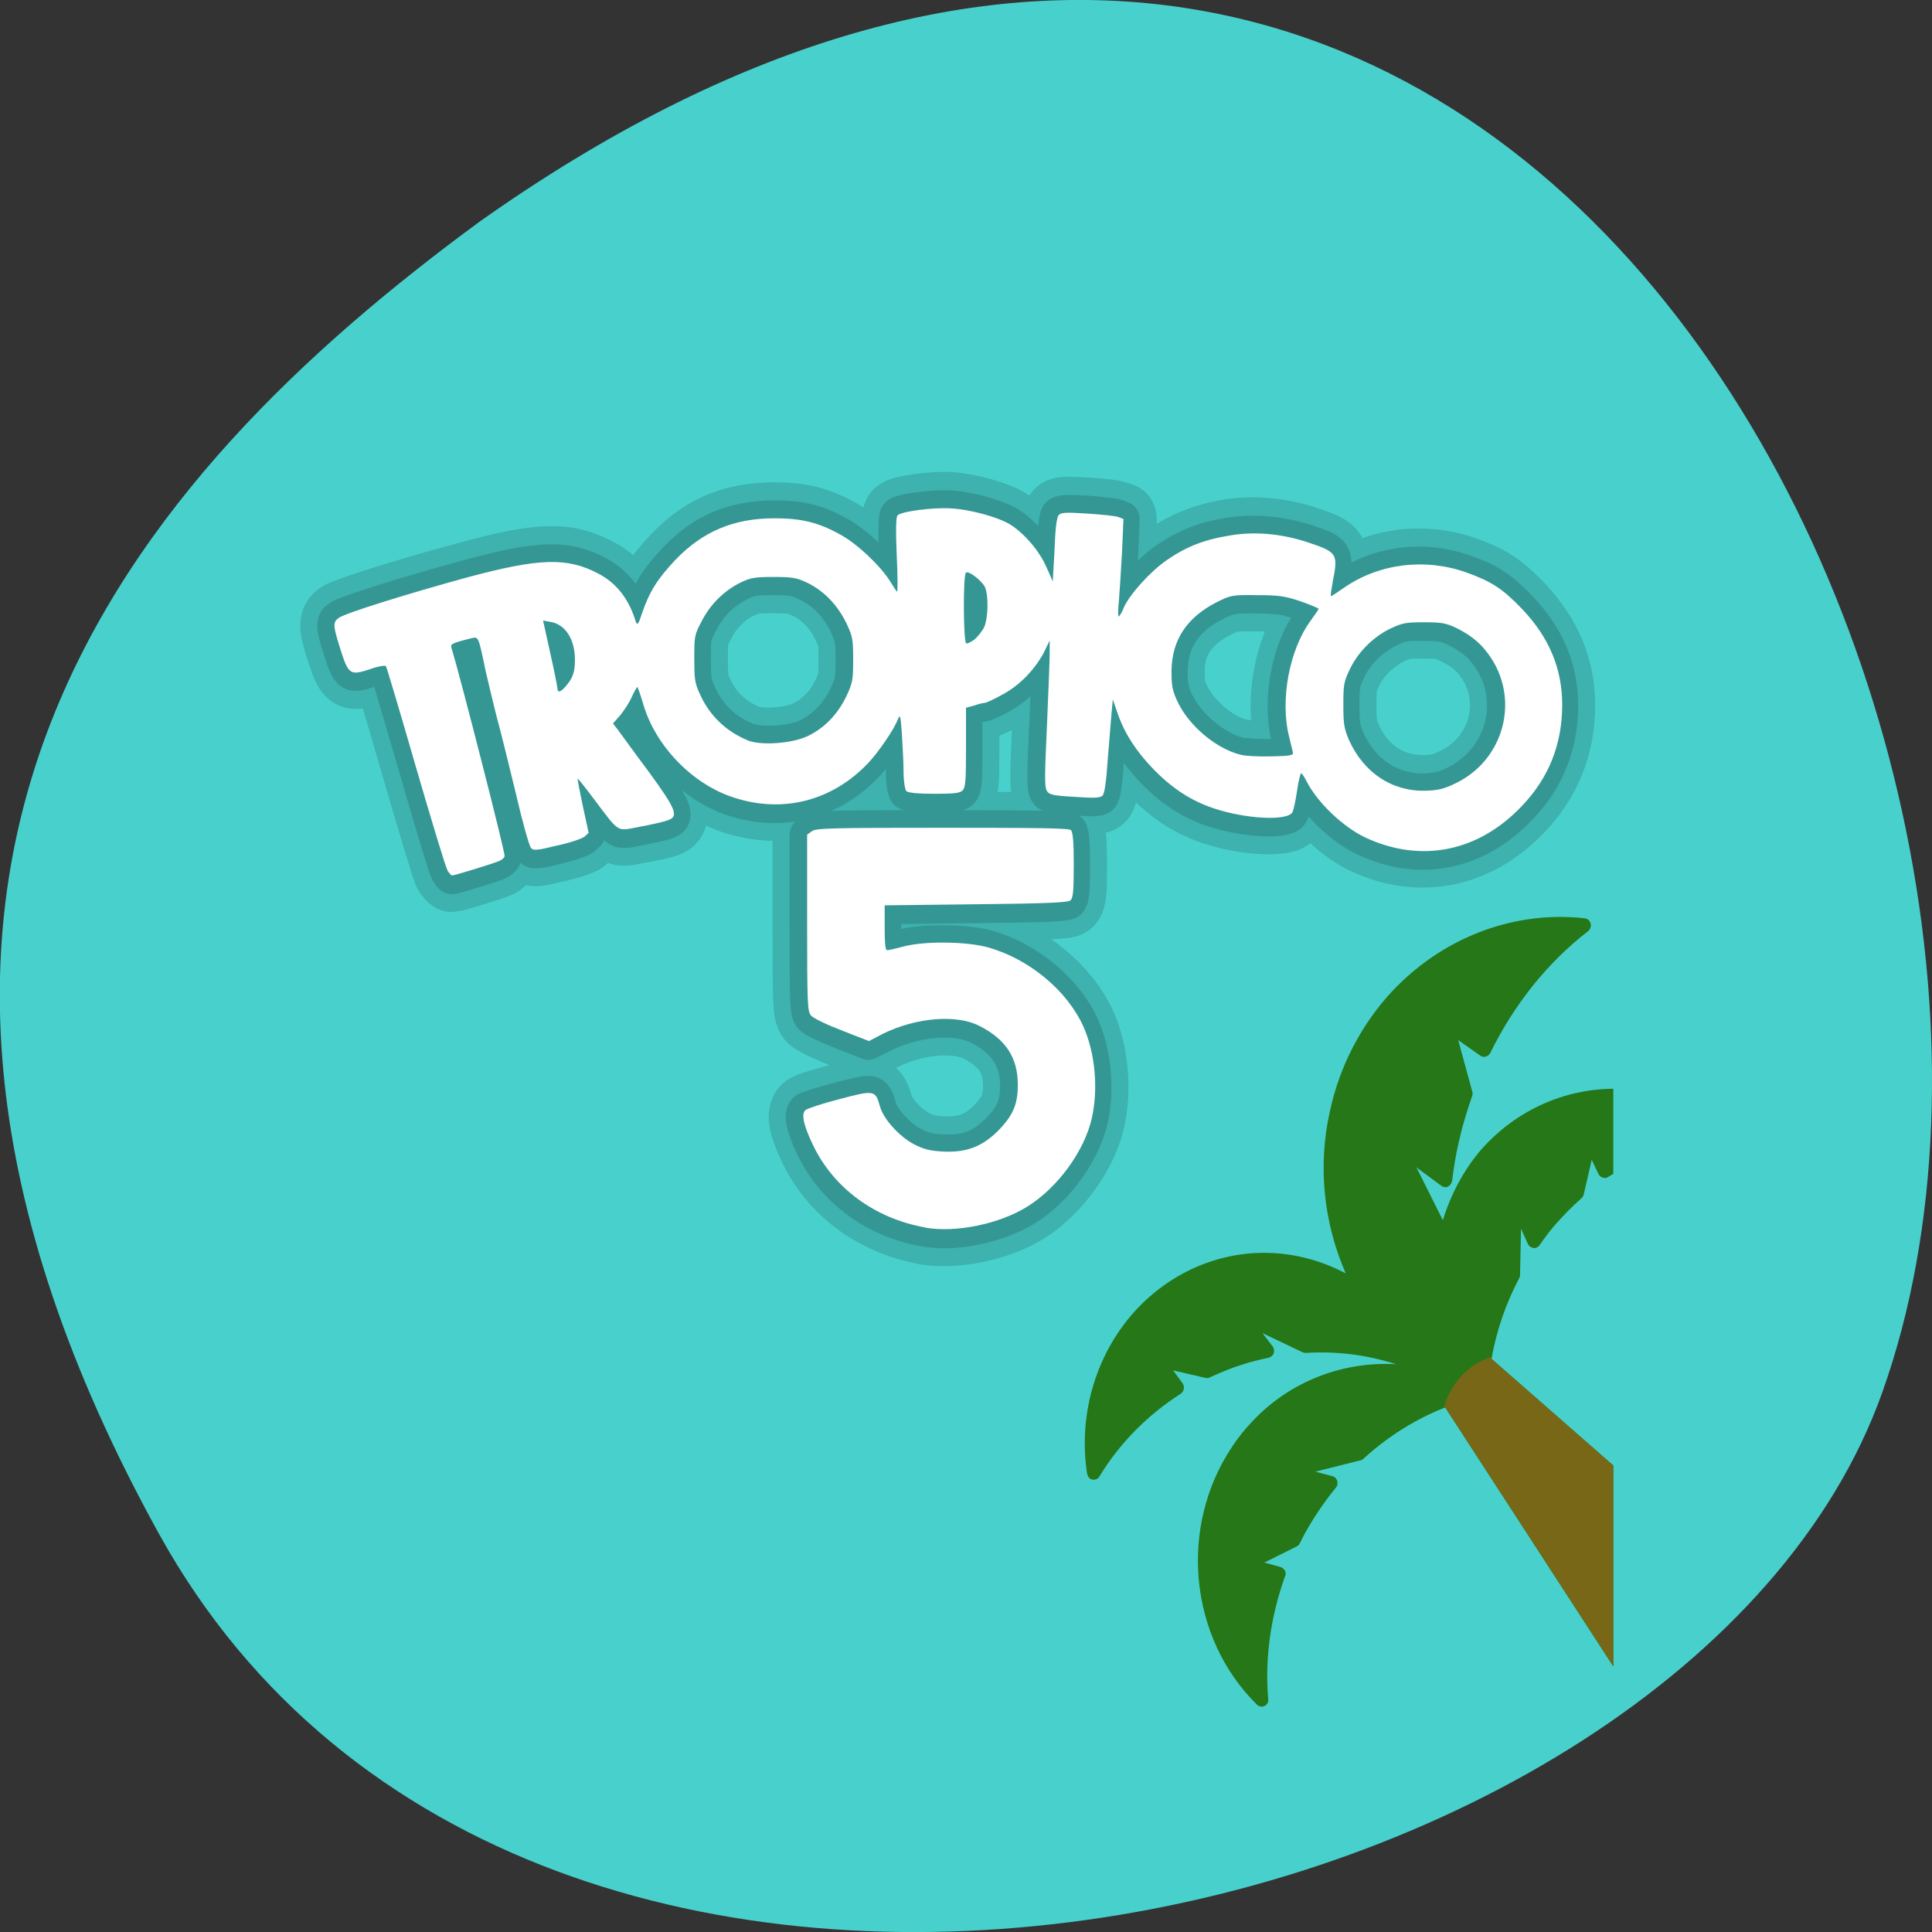 
<svg xmlns="http://www.w3.org/2000/svg" xmlns:xlink="http://www.w3.org/1999/xlink" width="22px" height="22px" viewBox="0 0 22 22" version="1.1">
<rect x="0" y="0" width="22" height="22" fill="#333333" stroke="none"/>
<g id="surface1">
<path style=" stroke:none;fill-rule:nonzero;fill:rgb(28.235%,81.961%,80%);fill-opacity:1;" d="M 1.812 17.469 C 6.02 25.074 19.203 22.121 21.434 15.855 C 24.09 8.398 17.172 -5.773 5.457 2.527 C 1.512 5.426 -2.395 9.859 1.812 17.469 Z M 1.812 17.469 "/>
<path style="fill:none;stroke-width:2;stroke-linecap:round;stroke-linejoin:round;stroke:rgb(0%,0%,0%);stroke-opacity:0.149;stroke-miterlimit:4;" d="M 23.317 29.944 C 21.838 29.696 20.621 28.849 20.017 27.641 C 19.755 27.118 19.675 26.804 19.806 26.689 C 19.846 26.642 20.299 26.509 20.802 26.385 C 21.828 26.128 21.858 26.138 21.989 26.585 C 22.089 26.937 22.552 27.413 22.975 27.631 C 23.266 27.774 23.447 27.822 23.85 27.841 C 24.524 27.869 24.977 27.708 25.449 27.27 C 25.892 26.842 26.033 26.537 26.033 25.985 C 26.033 25.234 25.681 24.729 24.916 24.349 C 24.242 24.016 23.045 24.12 22.069 24.587 L 21.667 24.767 L 20.872 24.482 C 20.429 24.32 20.027 24.13 19.967 24.063 C 19.866 23.949 19.856 23.73 19.856 21.494 L 19.856 19.049 L 19.997 18.953 C 20.118 18.868 20.59 18.849 23.83 18.849 C 26.616 18.849 27.542 18.868 27.592 18.934 C 27.652 18.982 27.673 19.287 27.673 19.895 C 27.673 20.638 27.652 20.809 27.572 20.866 C 27.491 20.933 26.878 20.961 24.795 20.98 L 22.13 21.009 L 22.13 21.627 C 22.13 22.084 22.15 22.255 22.2 22.246 C 22.25 22.246 22.472 22.208 22.693 22.151 C 23.297 21.989 24.534 22.008 25.168 22.179 C 26.375 22.503 27.481 23.378 27.954 24.358 C 28.296 25.091 28.397 26.08 28.206 26.899 C 27.994 27.812 27.21 28.83 26.335 29.354 C 25.51 29.848 24.222 30.096 23.327 29.953 Z M 9.303 20.029 C 9.253 19.953 8.84 18.659 8.378 17.155 C 7.915 15.642 7.523 14.396 7.503 14.367 C 7.482 14.348 7.281 14.386 7.06 14.453 C 6.456 14.643 6.406 14.615 6.175 13.929 C 5.943 13.235 5.943 13.159 6.124 13.035 C 6.326 12.911 8.126 12.369 9.897 11.922 C 11.999 11.379 12.814 11.351 13.73 11.817 C 14.273 12.074 14.635 12.521 14.836 13.159 C 14.876 13.254 14.917 13.197 15.017 12.902 C 15.239 12.293 15.48 11.941 16.003 11.417 C 16.798 10.628 17.703 10.276 18.9 10.276 C 19.685 10.276 20.188 10.39 20.822 10.723 C 21.325 10.98 22.019 11.608 22.291 12.026 C 22.391 12.179 22.482 12.312 22.492 12.312 C 22.512 12.312 22.512 11.855 22.482 11.294 C 22.451 10.618 22.462 10.247 22.502 10.199 C 22.592 10.085 23.528 9.962 24.071 9.99 C 24.634 10.028 25.449 10.237 25.811 10.456 C 26.224 10.694 26.657 11.17 26.868 11.617 L 27.059 12.026 L 27.109 11.16 C 27.129 10.609 27.17 10.257 27.22 10.199 C 27.29 10.114 27.421 10.104 28.065 10.142 C 28.487 10.161 28.9 10.209 28.98 10.247 L 29.131 10.295 L 29.091 11.189 C 29.061 11.684 29.021 12.293 28.99 12.54 C 28.97 12.797 28.97 12.997 28.99 12.997 C 29.011 12.997 29.091 12.883 29.151 12.73 C 29.322 12.369 29.916 11.75 30.399 11.436 C 30.952 11.075 31.475 10.875 32.189 10.751 C 32.934 10.628 33.769 10.694 34.574 10.951 C 35.409 11.218 35.429 11.256 35.268 12.036 C 35.228 12.255 35.197 12.436 35.217 12.436 C 35.238 12.436 35.399 12.331 35.59 12.207 C 36.616 11.532 37.954 11.37 39.171 11.769 C 39.925 12.026 40.247 12.226 40.811 12.778 C 41.605 13.577 41.998 14.434 41.998 15.452 C 41.998 16.537 41.605 17.469 40.811 18.259 C 39.533 19.524 37.843 19.848 36.213 19.125 C 35.549 18.83 34.815 18.154 34.493 17.555 C 34.433 17.441 34.362 17.345 34.342 17.345 C 34.322 17.345 34.262 17.564 34.222 17.831 C 34.181 18.097 34.121 18.364 34.091 18.421 C 33.96 18.678 32.723 18.62 31.767 18.316 C 31.113 18.107 30.57 17.774 30.027 17.25 C 29.514 16.746 29.171 16.261 28.96 15.69 L 28.819 15.3 L 28.769 15.709 C 28.759 15.937 28.709 16.518 28.668 17.003 C 28.628 17.574 28.578 17.907 28.518 17.964 C 28.457 18.03 28.276 18.04 27.703 18.002 C 27.049 17.964 26.948 17.945 26.878 17.821 C 26.817 17.716 26.817 17.402 26.888 16.023 C 26.928 15.109 26.968 14.196 26.968 14.015 L 26.968 13.663 L 26.787 14.015 C 26.506 14.5 26.063 14.929 25.56 15.176 C 25.329 15.3 25.097 15.395 25.057 15.395 C 25.017 15.395 24.886 15.423 24.745 15.461 L 24.514 15.528 L 24.514 16.622 C 24.514 17.536 24.504 17.736 24.413 17.821 C 24.343 17.897 24.172 17.916 23.578 17.916 C 23.085 17.916 22.814 17.888 22.763 17.84 C 22.723 17.793 22.683 17.564 22.683 17.288 C 22.683 17.031 22.653 16.556 22.633 16.251 C 22.592 15.737 22.582 15.699 22.512 15.851 C 22.391 16.156 21.959 16.746 21.647 17.06 C 20.58 18.126 19.122 18.468 17.673 18.011 C 16.466 17.631 15.4 16.575 15.047 15.423 C 14.967 15.166 14.886 14.957 14.876 14.957 C 14.856 14.957 14.786 15.081 14.726 15.223 C 14.655 15.366 14.504 15.595 14.383 15.728 L 14.172 15.966 L 14.323 16.166 C 14.414 16.28 14.806 16.794 15.218 17.317 C 16.033 18.373 16.104 18.544 15.742 18.668 C 15.631 18.697 15.269 18.782 14.947 18.83 C 14.263 18.953 14.363 19.011 13.639 18.097 C 13.367 17.764 13.136 17.488 13.126 17.498 C 13.116 17.507 13.186 17.85 13.287 18.259 L 13.448 19.001 L 13.327 19.106 C 13.247 19.163 12.895 19.277 12.512 19.353 C 11.939 19.486 11.828 19.496 11.758 19.42 C 11.708 19.372 11.506 18.687 11.315 17.916 C 11.114 17.136 10.863 16.156 10.742 15.737 C 10.631 15.328 10.49 14.776 10.43 14.519 C 10.219 13.558 10.219 13.558 10.028 13.596 C 9.394 13.758 9.384 13.758 9.434 13.91 C 9.665 14.605 11.013 19.581 10.983 19.648 C 10.973 19.686 10.883 19.762 10.792 19.791 C 10.591 19.876 9.514 20.181 9.444 20.181 C 9.414 20.181 9.354 20.114 9.303 20.038 Z M 38.899 17.612 C 40.268 16.965 40.74 15.366 39.925 14.167 C 39.664 13.787 39.382 13.549 38.899 13.33 C 38.588 13.178 38.457 13.159 37.934 13.159 C 37.4 13.159 37.3 13.178 36.928 13.349 C 36.425 13.596 35.982 14.015 35.751 14.491 C 35.59 14.814 35.58 14.929 35.58 15.452 C 35.58 15.975 35.6 16.108 35.741 16.413 C 36.173 17.336 37.018 17.859 38.004 17.831 C 38.376 17.821 38.557 17.774 38.899 17.612 Z M 34.101 16.784 C 34.091 16.736 34.04 16.527 33.99 16.337 C 33.719 15.328 33.99 13.92 34.624 13.111 C 34.745 12.949 34.855 12.797 34.855 12.778 C 34.855 12.769 34.614 12.673 34.332 12.578 C 33.88 12.436 33.698 12.407 33.055 12.407 C 32.33 12.397 32.28 12.407 31.868 12.597 C 30.982 13.025 30.54 13.653 30.54 14.51 C 30.54 14.909 30.56 15.043 30.711 15.347 C 31.043 16.023 31.837 16.66 32.562 16.832 C 32.703 16.86 33.095 16.889 33.467 16.879 C 34 16.87 34.121 16.851 34.101 16.784 Z M 19.866 16.318 C 20.359 16.089 20.751 15.709 21.003 15.214 C 21.194 14.833 21.204 14.748 21.204 14.196 C 21.204 13.644 21.194 13.558 21.003 13.178 C 20.751 12.683 20.369 12.302 19.866 12.064 C 19.544 11.922 19.423 11.903 18.87 11.903 C 18.317 11.903 18.196 11.922 17.884 12.064 C 17.411 12.283 17.009 12.664 16.758 13.14 C 16.546 13.511 16.546 13.568 16.546 14.167 C 16.546 14.71 16.556 14.843 16.707 15.147 C 16.989 15.747 17.482 16.194 18.136 16.441 C 18.528 16.584 19.423 16.518 19.866 16.318 Z M 12.774 14.938 C 12.985 14.7 13.046 14.538 13.046 14.196 C 13.046 13.634 12.764 13.216 12.331 13.149 L 12.11 13.111 L 12.321 14.015 C 12.442 14.51 12.532 14.957 12.532 15.005 C 12.543 15.119 12.623 15.09 12.774 14.938 Z M 24.765 13.634 C 24.856 13.558 24.987 13.406 25.047 13.292 C 25.168 13.035 25.178 12.407 25.067 12.179 C 24.977 12.007 24.594 11.722 24.514 11.779 C 24.423 11.827 24.433 13.758 24.524 13.758 C 24.564 13.758 24.675 13.701 24.765 13.625 Z M 24.765 13.634 " transform="matrix(0.388,0,0,0.411,1.481,1.68)"/>
<path style="fill:none;stroke-width:1;stroke-linecap:round;stroke-linejoin:round;stroke:rgb(0%,0%,0%);stroke-opacity:0.149;stroke-miterlimit:4;" d="M 23.317 29.953 C 21.838 29.706 20.621 28.859 20.017 27.65 C 19.755 27.127 19.675 26.804 19.806 26.689 C 19.846 26.651 20.299 26.518 20.802 26.394 C 21.828 26.138 21.858 26.138 21.989 26.594 C 22.089 26.937 22.552 27.413 22.975 27.631 C 23.266 27.774 23.447 27.822 23.85 27.841 C 24.524 27.879 24.977 27.717 25.449 27.27 C 25.892 26.851 26.033 26.547 26.033 25.995 C 26.033 25.243 25.681 24.739 24.916 24.358 C 24.242 24.025 23.045 24.12 22.069 24.587 L 21.667 24.777 L 20.872 24.482 C 20.429 24.32 20.027 24.139 19.967 24.063 C 19.866 23.959 19.856 23.74 19.856 21.504 L 19.856 19.049 L 19.997 18.953 C 20.118 18.868 20.59 18.858 23.83 18.858 C 26.616 18.858 27.542 18.877 27.592 18.934 C 27.652 18.982 27.673 19.296 27.673 19.905 C 27.673 20.638 27.652 20.809 27.572 20.876 C 27.491 20.942 26.878 20.971 24.795 20.99 L 22.13 21.018 L 22.13 21.637 C 22.13 22.094 22.15 22.255 22.2 22.255 C 22.25 22.255 22.472 22.208 22.693 22.151 C 23.297 21.998 24.534 22.017 25.168 22.179 C 26.375 22.503 27.481 23.378 27.954 24.368 C 28.296 25.1 28.397 26.09 28.206 26.908 C 27.994 27.812 27.21 28.84 26.335 29.354 C 25.51 29.848 24.222 30.105 23.327 29.953 Z M 9.303 20.038 C 9.253 19.962 8.84 18.668 8.378 17.155 C 7.915 15.652 7.523 14.396 7.503 14.377 C 7.482 14.348 7.281 14.386 7.06 14.453 C 6.456 14.643 6.406 14.615 6.175 13.929 C 5.943 13.235 5.943 13.159 6.124 13.044 C 6.326 12.911 8.126 12.378 9.897 11.922 C 11.999 11.379 12.814 11.36 13.73 11.817 C 14.273 12.083 14.635 12.531 14.836 13.168 C 14.876 13.263 14.917 13.206 15.017 12.902 C 15.239 12.302 15.48 11.941 16.003 11.427 C 16.798 10.637 17.703 10.285 18.9 10.276 C 19.685 10.276 20.188 10.39 20.822 10.732 C 21.325 10.989 22.019 11.617 22.291 12.036 C 22.391 12.188 22.482 12.312 22.492 12.312 C 22.512 12.312 22.512 11.855 22.482 11.294 C 22.451 10.618 22.462 10.247 22.502 10.199 C 22.592 10.095 23.528 9.971 24.071 10 C 24.634 10.028 25.449 10.247 25.811 10.456 C 26.224 10.704 26.657 11.17 26.868 11.617 L 27.059 12.026 L 27.109 11.16 C 27.129 10.609 27.17 10.257 27.22 10.199 C 27.29 10.123 27.421 10.114 28.065 10.142 C 28.487 10.171 28.9 10.218 28.98 10.247 L 29.131 10.304 L 29.091 11.199 C 29.061 11.693 29.021 12.293 28.99 12.55 C 28.97 12.797 28.97 13.006 28.99 13.006 C 29.011 13.006 29.091 12.883 29.151 12.74 C 29.322 12.378 29.916 11.75 30.399 11.436 C 30.952 11.084 31.475 10.875 32.189 10.761 C 32.934 10.637 33.769 10.704 34.574 10.951 C 35.409 11.218 35.429 11.265 35.268 12.045 C 35.228 12.264 35.197 12.436 35.217 12.436 C 35.238 12.436 35.399 12.34 35.59 12.217 C 36.616 11.532 37.954 11.37 39.171 11.779 C 39.925 12.026 40.247 12.236 40.811 12.788 C 41.605 13.577 41.998 14.443 41.998 15.461 C 41.998 16.546 41.605 17.479 40.811 18.259 C 39.533 19.534 37.843 19.857 36.213 19.125 C 35.549 18.83 34.815 18.164 34.493 17.564 C 34.433 17.441 34.362 17.345 34.342 17.345 C 34.322 17.345 34.262 17.564 34.222 17.84 C 34.181 18.107 34.121 18.373 34.091 18.43 C 33.96 18.678 32.723 18.62 31.767 18.325 C 31.113 18.116 30.57 17.783 30.027 17.26 C 29.514 16.755 29.171 16.261 28.96 15.69 L 28.819 15.309 L 28.769 15.709 C 28.759 15.937 28.709 16.518 28.668 17.003 C 28.628 17.574 28.578 17.916 28.518 17.964 C 28.457 18.04 28.276 18.04 27.703 18.002 C 27.049 17.964 26.948 17.945 26.878 17.831 C 26.817 17.716 26.817 17.402 26.888 16.032 C 26.928 15.109 26.968 14.205 26.968 14.015 L 26.968 13.672 L 26.787 14.015 C 26.506 14.51 26.063 14.929 25.56 15.185 C 25.329 15.309 25.097 15.404 25.057 15.404 C 25.017 15.404 24.886 15.433 24.745 15.471 L 24.514 15.537 L 24.514 16.632 C 24.514 17.536 24.504 17.736 24.413 17.821 C 24.343 17.897 24.172 17.926 23.578 17.926 C 23.085 17.926 22.814 17.897 22.763 17.84 C 22.723 17.802 22.683 17.574 22.683 17.298 C 22.683 17.031 22.653 16.565 22.633 16.251 C 22.592 15.737 22.582 15.699 22.512 15.861 C 22.391 16.156 21.959 16.755 21.647 17.06 C 20.58 18.126 19.122 18.478 17.673 18.021 C 16.466 17.64 15.4 16.575 15.047 15.423 C 14.967 15.176 14.886 14.967 14.876 14.967 C 14.856 14.967 14.786 15.081 14.726 15.223 C 14.655 15.376 14.504 15.595 14.383 15.728 L 14.172 15.966 L 14.323 16.175 C 14.414 16.289 14.806 16.803 15.218 17.317 C 16.033 18.373 16.104 18.554 15.742 18.668 C 15.631 18.706 15.269 18.782 14.947 18.839 C 14.263 18.963 14.363 19.02 13.639 18.107 C 13.367 17.764 13.136 17.488 13.126 17.507 C 13.116 17.517 13.186 17.85 13.287 18.259 L 13.448 19.001 L 13.327 19.106 C 13.247 19.163 12.895 19.277 12.512 19.363 C 11.939 19.496 11.828 19.496 11.758 19.42 C 11.708 19.372 11.506 18.697 11.315 17.916 C 11.114 17.146 10.863 16.166 10.742 15.747 C 10.631 15.328 10.49 14.776 10.43 14.519 C 10.219 13.558 10.219 13.558 10.028 13.606 C 9.394 13.758 9.384 13.768 9.434 13.91 C 9.665 14.615 11.013 19.591 10.983 19.658 C 10.973 19.696 10.883 19.762 10.792 19.8 C 10.591 19.876 9.514 20.19 9.444 20.19 C 9.414 20.19 9.354 20.124 9.303 20.038 Z M 38.899 17.621 C 40.268 16.974 40.74 15.376 39.925 14.167 C 39.664 13.787 39.382 13.558 38.899 13.33 C 38.588 13.187 38.457 13.168 37.934 13.168 C 37.4 13.168 37.3 13.178 36.928 13.358 C 36.425 13.596 35.982 14.015 35.751 14.5 C 35.59 14.824 35.58 14.929 35.58 15.461 C 35.58 15.975 35.6 16.108 35.741 16.422 C 36.173 17.336 37.018 17.869 38.004 17.84 C 38.376 17.821 38.557 17.783 38.899 17.621 Z M 34.101 16.784 C 34.091 16.736 34.04 16.537 33.99 16.346 C 33.719 15.328 33.99 13.929 34.624 13.121 C 34.745 12.949 34.855 12.807 34.855 12.788 C 34.855 12.769 34.614 12.683 34.332 12.588 C 33.88 12.436 33.698 12.416 33.055 12.407 C 32.33 12.407 32.28 12.416 31.868 12.607 C 30.982 13.025 30.54 13.653 30.54 14.519 C 30.54 14.909 30.56 15.052 30.711 15.357 C 31.043 16.032 31.837 16.66 32.562 16.841 C 32.703 16.87 33.095 16.889 33.467 16.889 C 34 16.879 34.121 16.86 34.101 16.784 Z M 19.866 16.327 C 20.359 16.099 20.751 15.709 21.003 15.214 C 21.194 14.833 21.204 14.748 21.204 14.196 C 21.204 13.653 21.194 13.568 21.003 13.178 C 20.751 12.692 20.369 12.302 19.866 12.074 C 19.544 11.922 19.423 11.903 18.87 11.903 C 18.317 11.903 18.196 11.922 17.884 12.074 C 17.411 12.293 17.009 12.664 16.758 13.149 C 16.546 13.52 16.546 13.568 16.546 14.167 C 16.546 14.719 16.556 14.843 16.707 15.147 C 16.989 15.756 17.482 16.204 18.136 16.441 C 18.528 16.584 19.423 16.527 19.866 16.327 Z M 12.774 14.938 C 12.985 14.71 13.046 14.538 13.046 14.205 C 13.046 13.634 12.764 13.225 12.331 13.149 L 12.11 13.121 L 12.321 14.015 C 12.442 14.519 12.532 14.957 12.532 15.005 C 12.543 15.119 12.623 15.1 12.774 14.938 Z M 24.765 13.634 C 24.856 13.568 24.987 13.416 25.047 13.292 C 25.168 13.035 25.178 12.407 25.067 12.188 C 24.977 12.007 24.594 11.731 24.514 11.779 C 24.423 11.836 24.433 13.758 24.524 13.758 C 24.564 13.758 24.675 13.701 24.765 13.634 Z M 24.765 13.634 " transform="matrix(0.388,0,0,0.411,1.481,1.68)"/>
<path style=" stroke:none;fill-rule:nonzero;fill:rgb(100%,100%,100%);fill-opacity:1;" d="M 10.535 13.977 C 9.961 13.875 9.488 13.527 9.254 13.031 C 9.152 12.816 9.121 12.688 9.172 12.641 C 9.188 12.625 9.363 12.566 9.559 12.516 C 9.957 12.41 9.969 12.414 10.02 12.598 C 10.059 12.742 10.238 12.938 10.402 13.027 C 10.516 13.086 10.586 13.105 10.742 13.113 C 11.004 13.125 11.18 13.059 11.363 12.879 C 11.535 12.703 11.59 12.578 11.59 12.352 C 11.59 12.043 11.453 11.836 11.156 11.684 C 10.895 11.547 10.43 11.586 10.051 11.773 L 9.895 11.855 L 9.586 11.734 C 9.414 11.668 9.258 11.594 9.234 11.562 C 9.195 11.516 9.191 11.426 9.191 10.508 L 9.191 9.504 L 9.246 9.465 C 9.293 9.43 9.477 9.426 10.734 9.426 C 11.816 9.426 12.176 9.43 12.195 9.453 C 12.219 9.477 12.227 9.602 12.227 9.852 C 12.227 10.156 12.219 10.227 12.188 10.254 C 12.156 10.277 11.918 10.289 11.109 10.297 L 10.074 10.309 L 10.074 10.566 C 10.074 10.75 10.082 10.82 10.102 10.82 C 10.121 10.82 10.203 10.801 10.293 10.777 C 10.527 10.715 11.008 10.719 11.254 10.789 C 11.723 10.922 12.152 11.281 12.336 11.688 C 12.469 11.984 12.508 12.391 12.434 12.727 C 12.352 13.102 12.047 13.52 11.707 13.734 C 11.387 13.938 10.887 14.039 10.539 13.98 Z M 5.094 9.906 C 5.074 9.875 4.914 9.344 4.734 8.727 C 4.555 8.105 4.402 7.594 4.395 7.586 C 4.387 7.574 4.309 7.586 4.223 7.617 C 3.988 7.695 3.969 7.684 3.879 7.402 C 3.789 7.117 3.789 7.086 3.859 7.035 C 3.938 6.98 4.637 6.762 5.324 6.574 C 6.141 6.355 6.457 6.344 6.812 6.531 C 7.023 6.641 7.164 6.824 7.242 7.086 C 7.258 7.125 7.273 7.102 7.312 6.98 C 7.398 6.73 7.492 6.586 7.695 6.371 C 8.004 6.051 8.355 5.902 8.82 5.902 C 9.125 5.902 9.32 5.949 9.566 6.086 C 9.762 6.191 10.031 6.449 10.137 6.621 C 10.176 6.684 10.211 6.738 10.215 6.738 C 10.223 6.738 10.223 6.551 10.211 6.32 C 10.199 6.043 10.203 5.891 10.219 5.871 C 10.254 5.824 10.617 5.777 10.828 5.789 C 11.047 5.801 11.363 5.887 11.504 5.973 C 11.664 6.074 11.832 6.27 11.914 6.453 L 11.988 6.621 L 12.008 6.266 C 12.016 6.035 12.031 5.895 12.055 5.867 C 12.078 5.836 12.129 5.832 12.379 5.848 C 12.543 5.859 12.703 5.875 12.734 5.887 L 12.793 5.91 L 12.777 6.277 C 12.766 6.48 12.75 6.73 12.742 6.832 C 12.73 6.938 12.73 7.02 12.738 7.02 C 12.746 7.02 12.777 6.973 12.801 6.91 C 12.867 6.766 13.098 6.508 13.285 6.379 C 13.5 6.23 13.703 6.148 13.98 6.102 C 14.27 6.047 14.594 6.074 14.906 6.18 C 15.23 6.289 15.238 6.309 15.176 6.625 C 15.16 6.715 15.148 6.789 15.156 6.789 C 15.164 6.789 15.227 6.746 15.301 6.695 C 15.699 6.418 16.219 6.352 16.691 6.516 C 16.984 6.621 17.109 6.703 17.328 6.93 C 17.641 7.258 17.789 7.613 17.789 8.027 C 17.789 8.473 17.637 8.859 17.328 9.18 C 16.832 9.703 16.176 9.832 15.543 9.535 C 15.285 9.41 15 9.137 14.875 8.891 C 14.852 8.844 14.824 8.805 14.816 8.805 C 14.809 8.805 14.785 8.895 14.77 9.004 C 14.754 9.113 14.73 9.223 14.719 9.246 C 14.668 9.352 14.188 9.328 13.816 9.203 C 13.562 9.117 13.352 8.98 13.141 8.766 C 12.941 8.559 12.809 8.359 12.727 8.125 L 12.672 7.965 L 12.656 8.133 C 12.648 8.227 12.629 8.465 12.613 8.66 C 12.598 8.895 12.578 9.035 12.555 9.059 C 12.531 9.086 12.461 9.09 12.238 9.074 C 11.984 9.059 11.945 9.051 11.918 9 C 11.895 8.957 11.895 8.828 11.922 8.262 C 11.938 7.883 11.953 7.516 11.953 7.438 L 11.953 7.293 L 11.883 7.438 C 11.773 7.637 11.602 7.812 11.406 7.914 C 11.316 7.965 11.227 8.004 11.211 8.004 C 11.195 8.004 11.145 8.016 11.09 8.035 L 11 8.059 L 11 8.508 C 11 8.883 10.996 8.965 10.961 9 C 10.934 9.031 10.867 9.039 10.637 9.039 C 10.445 9.039 10.34 9.027 10.32 9.008 C 10.305 8.988 10.289 8.895 10.289 8.781 C 10.289 8.676 10.277 8.484 10.27 8.355 C 10.254 8.141 10.25 8.129 10.223 8.195 C 10.176 8.312 10.008 8.559 9.887 8.688 C 9.473 9.125 8.906 9.266 8.344 9.078 C 7.875 8.922 7.461 8.488 7.324 8.016 C 7.293 7.91 7.262 7.824 7.258 7.824 C 7.25 7.824 7.223 7.875 7.195 7.934 C 7.172 7.992 7.109 8.086 7.066 8.141 L 6.98 8.238 L 7.043 8.32 C 7.078 8.367 7.23 8.578 7.391 8.793 C 7.707 9.227 7.734 9.301 7.594 9.344 C 7.551 9.359 7.414 9.391 7.285 9.414 C 7.02 9.465 7.059 9.492 6.777 9.117 C 6.672 8.977 6.582 8.863 6.578 8.867 C 6.574 8.871 6.602 9.012 6.637 9.18 L 6.703 9.484 L 6.656 9.527 C 6.625 9.551 6.488 9.598 6.34 9.629 C 6.117 9.684 6.074 9.688 6.047 9.656 C 6.027 9.637 5.949 9.359 5.875 9.039 C 5.797 8.719 5.699 8.316 5.652 8.148 C 5.609 7.977 5.555 7.75 5.531 7.645 C 5.449 7.25 5.449 7.25 5.375 7.266 C 5.129 7.328 5.125 7.332 5.145 7.391 C 5.234 7.68 5.758 9.723 5.746 9.75 C 5.742 9.77 5.707 9.797 5.672 9.809 C 5.594 9.84 5.176 9.969 5.148 9.969 C 5.137 9.969 5.113 9.941 5.094 9.91 Z M 16.586 8.914 C 17.117 8.652 17.301 7.992 16.984 7.5 C 16.883 7.344 16.773 7.246 16.586 7.152 C 16.465 7.094 16.414 7.086 16.211 7.086 C 16.004 7.086 15.965 7.094 15.82 7.164 C 15.625 7.262 15.453 7.438 15.363 7.637 C 15.301 7.766 15.297 7.812 15.297 8.027 C 15.297 8.242 15.305 8.293 15.359 8.422 C 15.527 8.801 15.855 9.016 16.238 9.004 C 16.383 9 16.453 8.98 16.586 8.914 Z M 14.723 8.57 C 14.719 8.551 14.699 8.469 14.68 8.391 C 14.574 7.977 14.68 7.398 14.926 7.066 C 14.973 7 15.016 6.938 15.016 6.934 C 15.016 6.926 14.922 6.887 14.812 6.848 C 14.637 6.789 14.566 6.777 14.316 6.777 C 14.035 6.773 14.016 6.777 13.859 6.855 C 13.512 7.031 13.344 7.289 13.34 7.641 C 13.34 7.801 13.348 7.859 13.406 7.984 C 13.535 8.262 13.844 8.523 14.125 8.594 C 14.18 8.609 14.332 8.617 14.477 8.613 C 14.684 8.609 14.73 8.602 14.723 8.57 Z M 9.195 8.383 C 9.387 8.293 9.539 8.133 9.637 7.93 C 9.711 7.773 9.715 7.738 9.715 7.512 C 9.715 7.285 9.711 7.25 9.637 7.094 C 9.539 6.895 9.391 6.734 9.195 6.637 C 9.07 6.578 9.023 6.57 8.809 6.57 C 8.594 6.57 8.547 6.578 8.426 6.637 C 8.242 6.73 8.086 6.883 7.988 7.078 C 7.906 7.23 7.906 7.254 7.906 7.5 C 7.906 7.723 7.91 7.777 7.969 7.902 C 8.078 8.148 8.27 8.332 8.523 8.434 C 8.676 8.492 9.023 8.465 9.195 8.383 Z M 6.441 7.816 C 6.523 7.723 6.547 7.652 6.547 7.512 C 6.547 7.281 6.438 7.109 6.27 7.082 L 6.184 7.066 L 6.266 7.438 C 6.312 7.641 6.348 7.824 6.348 7.844 C 6.352 7.891 6.383 7.883 6.441 7.816 Z M 11.098 7.281 C 11.133 7.25 11.184 7.188 11.207 7.141 C 11.254 7.035 11.258 6.777 11.215 6.684 C 11.18 6.613 11.031 6.496 11 6.52 C 10.965 6.539 10.969 7.328 11.004 7.328 C 11.02 7.328 11.062 7.309 11.098 7.281 Z M 11.098 7.281 "/>
<path style=" stroke:none;fill-rule:nonzero;fill:rgb(14.51%,46.667%,9.02%);fill-opacity:1;" d="M 17.746 10.441 C 17.043 10.449 16.367 10.746 15.859 11.281 C 15.508 11.656 15.258 12.129 15.145 12.648 C 15 13.289 15.078 13.938 15.324 14.5 C 14.867 14.258 14.324 14.191 13.805 14.359 C 13.484 14.461 13.191 14.648 12.953 14.898 C 12.488 15.391 12.273 16.094 12.379 16.781 C 12.387 16.816 12.41 16.844 12.438 16.848 C 12.473 16.855 12.504 16.84 12.52 16.812 C 12.746 16.438 13.066 16.113 13.445 15.871 C 13.465 15.855 13.477 15.836 13.48 15.816 C 13.484 15.793 13.48 15.77 13.465 15.75 L 13.359 15.605 L 13.73 15.691 C 13.75 15.695 13.766 15.691 13.777 15.684 C 13.918 15.621 14.031 15.574 14.145 15.539 C 14.238 15.508 14.336 15.484 14.445 15.461 C 14.473 15.453 14.496 15.434 14.504 15.41 C 14.512 15.383 14.508 15.352 14.492 15.332 L 14.375 15.18 L 14.832 15.398 C 14.844 15.402 14.855 15.406 14.867 15.406 C 15.223 15.383 15.574 15.43 15.898 15.535 C 15.301 15.5 14.695 15.723 14.262 16.184 C 14.176 16.273 14.098 16.371 14.031 16.473 C 13.418 17.387 13.539 18.648 14.312 19.41 C 14.336 19.434 14.371 19.441 14.398 19.426 C 14.41 19.422 14.414 19.418 14.422 19.41 C 14.438 19.395 14.445 19.371 14.441 19.344 C 14.402 18.887 14.469 18.406 14.633 17.949 C 14.645 17.93 14.641 17.906 14.633 17.887 C 14.621 17.867 14.605 17.852 14.582 17.844 L 14.398 17.793 L 14.766 17.609 C 14.781 17.602 14.793 17.59 14.801 17.574 C 14.871 17.43 14.941 17.316 15.012 17.211 C 15.07 17.125 15.133 17.035 15.211 16.941 C 15.23 16.922 15.234 16.891 15.227 16.863 C 15.219 16.836 15.199 16.816 15.172 16.809 L 14.977 16.758 L 15.492 16.629 C 15.504 16.629 15.516 16.621 15.523 16.613 C 15.805 16.355 16.125 16.156 16.457 16.027 L 18.371 18.977 L 18.371 16.688 L 16.984 15.473 C 17.039 15.16 17.145 14.848 17.297 14.559 C 17.305 14.547 17.309 14.531 17.309 14.52 L 17.32 13.992 L 17.398 14.164 C 17.41 14.191 17.434 14.207 17.461 14.211 C 17.488 14.215 17.512 14.203 17.531 14.18 C 17.598 14.082 17.66 14 17.727 13.926 C 17.812 13.832 17.898 13.742 18.012 13.641 C 18.023 13.629 18.031 13.617 18.035 13.598 L 18.125 13.207 L 18.203 13.371 C 18.215 13.391 18.23 13.406 18.254 13.41 C 18.273 13.418 18.297 13.414 18.312 13.402 C 18.332 13.391 18.352 13.379 18.371 13.367 L 18.371 12.398 C 17.82 12.402 17.273 12.633 16.867 13.09 C 16.664 13.328 16.52 13.602 16.43 13.895 L 16.129 13.293 L 16.414 13.504 C 16.438 13.52 16.465 13.523 16.488 13.512 C 16.512 13.5 16.527 13.477 16.535 13.449 C 16.555 13.289 16.578 13.148 16.609 13.016 C 16.645 12.848 16.695 12.68 16.762 12.484 C 16.77 12.465 16.77 12.449 16.766 12.434 L 16.605 11.844 L 16.859 12.023 C 16.875 12.035 16.898 12.039 16.918 12.031 C 16.941 12.027 16.957 12.012 16.969 11.992 C 17.242 11.434 17.629 10.953 18.086 10.602 C 18.109 10.582 18.121 10.547 18.113 10.516 C 18.105 10.484 18.078 10.461 18.047 10.457 C 17.945 10.445 17.844 10.441 17.746 10.441 Z M 17.746 10.441 "/>
<path style=" stroke:none;fill-rule:nonzero;fill:rgb(46.667%,40.392%,9.02%);fill-opacity:1;" d="M 16.988 15.449 C 16.723 15.531 16.516 15.75 16.441 16.031 C 16.449 16.031 16.453 16.027 16.457 16.027 L 18.371 18.973 L 18.371 16.688 L 16.984 15.473 C 16.984 15.465 16.988 15.457 16.992 15.449 Z M 16.988 15.449 "/>
</g>
</svg>
